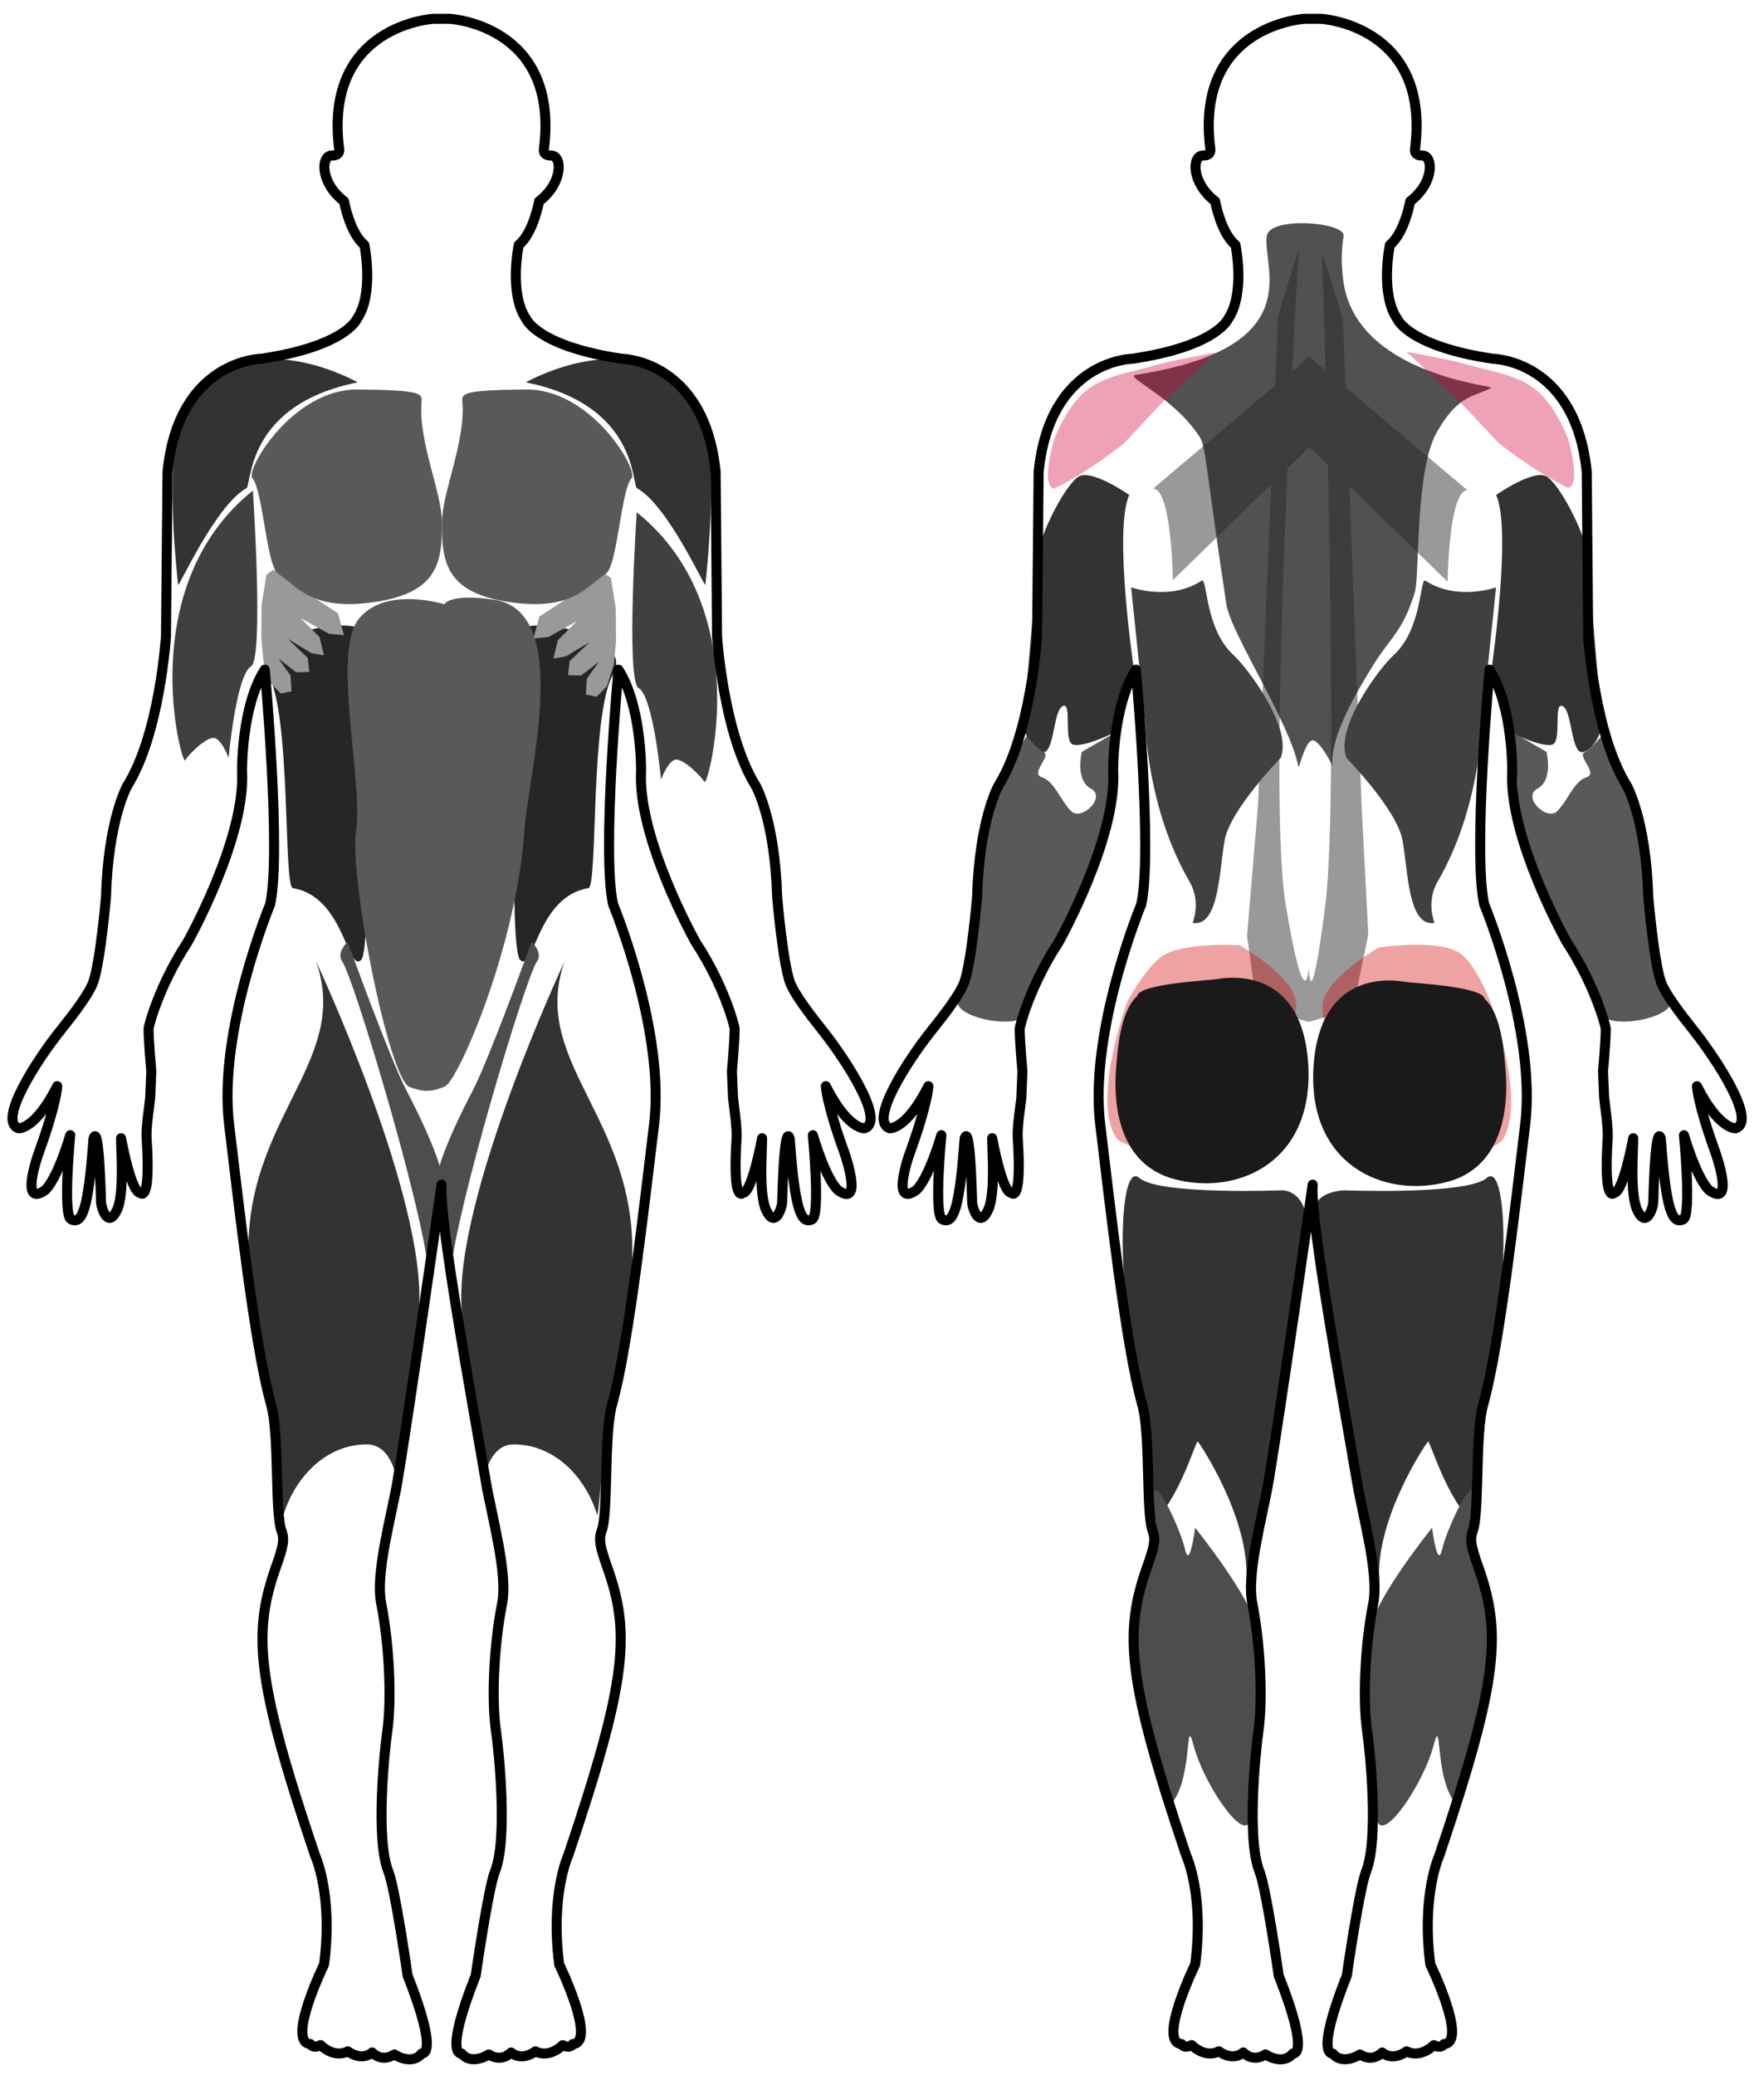 <?xml version="1.0" encoding="UTF-8" standalone="no"?>
<svg
   xmlns:dc="http://purl.org/dc/elements/1.1/"
   xmlns:cc="http://creativecommons.org/ns#"
   xmlns:rdf="http://www.w3.org/1999/02/22-rdf-syntax-ns#"
   xmlns:svg="http://www.w3.org/2000/svg"
   xmlns="http://www.w3.org/2000/svg"
   xmlns:sodipodi="http://sodipodi.sourceforge.net/DTD/sodipodi-0.dtd"
   xmlns:inkscape="http://www.inkscape.org/namespaces/inkscape"
   id="svg3457"
   style="stroke-linejoin:round;stroke-miterlimit:1.414;clip-rule:evenodd;fill-rule:evenodd"
   xml:space="preserve"
   height="100%"
   width="100%"
   version="1.1"
   viewBox="0 0 176 207"
   inkscape:version="0.91 r13725"
   sodipodi:docname="body_diagram.svg"><defs
     id="defs4194" /><sodipodi:namedview
     pagecolor="#ffffff"
     bordercolor="#666666"
     borderopacity="1"
     objecttolerance="10"
     gridtolerance="10"
     guidetolerance="10"
     inkscape:pageopacity="0"
     inkscape:pageshadow="2"
     inkscape:window-width="1295"
     inkscape:window-height="744"
     id="namedview4192"
     showgrid="false"
     inkscape:zoom="10.604259"
     inkscape:cx="56.879623"
     inkscape:cy="157.62773"
     inkscape:window-x="65"
     inkscape:window-y="24"
     inkscape:window-maximized="1"
     inkscape:current-layer="svg3457" /><rect
     id="Artboard1"
     style="fill:none"
     height="206.78"
     width="175.55"
     y="0"
     x="0" /><g
     id="Back-Muscles"><g
       id="g3461"><g
         id="Rhomboids"><path
           id="path4711"
           d="m 130.76,35.466 -15.718,13.272 c 1.869,0 1.979,9.127 1.979,9.127 l 13.67,-13.325 0,0.097 13.741,13.392 c 0,0 0.108,-9.125 1.977,-9.125 l -15.649,-13.215 0,-0.223 z"
           style="fill:#999999;fill-rule:evenodd"
           inkscape:connector-curvature="0" /></g><g
         id="Erector-Spinae"><path
           id="path4756"
           d="m 127.5,31.532 -1.98,48.735 -1.1,13.091 0.99,7.041 5.17,1.54 4.4,-1.32 1.54,-7.371 -0.66,-12.761 -1.87,-48.625 -2.09,-6.711 c 0,0 1.831,53.286 0.33,65.127 -1.501,11.84 -1.65,6.271 -1.65,6.271 0,0 -0.352,5.483 -2.31,-6.381 -1.958,-11.864 1.32,-65.347 1.32,-65.347 z"
           style="fill:#999999;fill-rule:evenodd"
           inkscape:connector-curvature="0" /></g><g
         id="Trapezius"><g
           id="g3464"><path
             id="path3466"
             style="fill:#262626;fill-opacity:0.8"
             d="m 122.353,60.237 c 0.453,2.976 6.322,11.786 7.187,16.216 0.075,0.385 0.737,-2.948 1.567,-2.58 0.829,0.369 1.852,2.584 1.842,2.488 -0.26,-2.728 2.184,-6.972 3.963,-9.859 1.932,-3.136 2.94,-3.318 4.238,-7.371 0.517,-1.615 0,-12.163 2.211,-16.033 2.212,-3.869 3.778,-3.473 5.437,-4.422 0.362,-0.207 -13.577,-1.309 -14.779,-10.719 -0.198,-1.556 -0.211,-2.973 0.036,-4.392 0.247,-1.42 -7.247,-1.995 -7.647,-0.092 -0.612,2.906 4.562,11.205 -13.084,13.913 -1.239,0.19 3.655,2.08 6.357,6.173 0.659,0.998 0.647,3.367 2.672,16.678"
             inkscape:connector-curvature="0"
             sodipodi:nodetypes="cccccccccccccc" /></g></g><g
         id="Lats"><path
           id="path3469"
           style="fill:#404040"
           d="m 134.34,75.599 c 0,0 5.048,5.158 5.597,8.231 0.549,3.073 0.557,8.648 3.183,8.231 0.035,-0.005 -0.895,-2.038 0.325,-4.136 4.193,-7.206 4.394,-15.619 4.394,-15.619 l 1.427,-13.718 c 0,0 -3.915,1.393 -7.024,-0.659 -0.623,-0.411 -0.256,4.772 -3.251,7.473 -1.226,1.105 -5.858,7.124 -4.651,10.197 z"
           inkscape:connector-curvature="0" /><path
           id="path3471"
           style="fill:#404040"
           d="m 127.78,75.599 c 0,0 -5.049,5.158 -5.597,8.231 -0.549,3.073 -0.557,8.648 -3.183,8.231 -0.035,-0.005 0.895,-2.038 -0.326,-4.136 -4.192,-7.206 -4.393,-15.619 -4.393,-15.619 l -1.427,-13.718 c 0,0 3.915,1.393 7.024,-0.659 0.623,-0.411 0.255,4.772 3.251,7.473 1.226,1.105 5.858,7.124 4.651,10.197 z"
           inkscape:connector-curvature="0" /></g><g
         id="Triceps"><path
           id="path3474"
           style="fill:#333333"
           d="m 149.27,49.372 c 0,0 3.715,-2.597 5.023,-1.85 1.309,0.748 3.739,5.515 4.02,7.478 0.28,1.963 1.495,17.573 1.495,17.573 0,0 -0.467,1.945 -1.776,2.422 -1.308,0.476 -1.121,-4.059 -2.113,-4.555 -0.991,-0.496 -0.045,3.516 -1.037,3.832 -0.991,0.315 -3.876,-1.082 -3.876,-1.082 l -2.194,-6.446 c 0,0 2.058,-13.917 0.458,-17.372 z"
           inkscape:connector-curvature="0" /><path
           id="path3476"
           style="fill:#333333"
           d="m 112.67,49.372 c 0,0 -3.715,-2.597 -5.023,-1.85 -1.309,0.748 -3.739,5.515 -4.02,7.478 -0.28,1.963 -1.495,17.573 -1.495,17.573 0,0 0.467,1.945 1.776,2.422 1.308,0.476 1.121,-4.059 2.113,-4.555 0.991,-0.496 0.045,3.516 1.036,3.832 0.992,0.315 3.877,-1.082 3.877,-1.082 l 2.194,-6.446 c 0,0 -2.058,-13.917 -0.458,-17.372 z"
           inkscape:connector-curvature="0" /></g><g
         id="Forearms"><path
           id="path3479"
           style="fill:#595959"
           d="m 159.8,73.41 c 0,0 3.727,5.905 4.477,10.404 0.75,4.499 -0.094,13.404 2.062,15.466 2.156,2.062 -6.235,3.749 -6.539,1.687 -0.303,-2.062 -9.5,-17.601 -8.458,-20.433 0.282,-0.766 -0.281,-7.405 -0.281,-7.405 l 3.241,1.866 c 0,0 0.696,2.821 -0.898,3.664 -1.593,0.844 0.938,3.281 1.969,2.25 1.031,-1.031 1.687,-3 2.905,-3.375 1.219,-0.375 -0.937,-2.104 -0.187,-2.504 0.75,-0.401 1.709,-1.62 1.709,-1.62 z"
           inkscape:connector-curvature="0" /><path
           id="path3481"
           style="fill:#595959"
           d="m 102.44,73.41 c 0,0 -3.727,5.905 -4.477,10.404 -0.75,4.499 0.094,13.404 -2.062,15.466 -2.156,2.062 6.236,3.749 6.539,1.687 0.303,-2.062 9.5,-17.601 8.458,-20.433 -0.282,-0.766 0.281,-7.405 0.281,-7.405 l -3.241,1.866 c 0,0 -0.696,2.821 0.898,3.664 1.593,0.844 -0.937,3.281 -1.968,2.25 -1.032,-1.031 -1.688,-3 -2.906,-3.375 -1.219,-0.375 0.937,-2.104 0.187,-2.504 -0.749,-0.401 -1.709,-1.62 -1.709,-1.62 z"
           inkscape:connector-curvature="0" /></g><g
         id="Hamstrings"><path
           id="path3489"
           style="fill:#333333"
           d="m 134.03,118.73 c 0,0 12.347,0.487 14.305,-1.231 1.959,-1.718 2.481,9.396 0,21.406 -2.48,12.01 -0.916,13.351 -1.279,13.035 -2.739,-2.372 -4.386,-8.297 -4.578,-8.153 -0.152,0.115 -5.704,8.313 -4.791,14.7 0.052,0.368 -5.202,-28.975 -5.985,-32.542 -0.783,-3.567 -1.965,-6.826 2.328,-7.215 z"
           inkscape:connector-curvature="0" /><path
           id="path3491"
           style="fill:#333333"
           d="m 127.91,118.73 c 0,0 -12.283,0.487 -14.231,-1.231 -1.947,-1.718 -2.467,9.396 0,21.406 2.468,12.01 0.912,13.351 1.273,13.035 2.725,-2.372 4.363,-8.297 4.554,-8.153 0.152,0.115 5.675,8.313 4.767,14.7 -0.052,0.368 5.175,-28.975 5.954,-32.542 0.778,-3.567 0.171,-7.106 -2.317,-7.215 z"
           inkscape:connector-curvature="0" /></g><g
         id="Calves"><path
           id="path3494"
           style="fill:#4d4d4d"
           d="m 142.88,152.39 c 0,0 -5.718,7.108 -6.096,10.007 -0.378,2.898 -0.387,16.918 0.677,19.353 0.779,1.782 4.588,-3.96 5.545,-7.56 0.956,-3.6 -0.014,3.34 2.394,5.922 0.407,0.436 4.674,-13.753 3.447,-18.453 -1.702,-6.519 -2.344,-8.369 -1.913,-11.391 0.678,-4.752 -2.574,2.122 -3.046,4.264 -0.472,2.142 -1.008,-2.142 -1.008,-2.142 z"
           inkscape:connector-curvature="0" /><path
           id="path3496"
           style="fill:#4d4d4d"
           d="m 119.24,152.39 c 0,0 5.718,7.108 6.096,10.007 0.378,2.898 0.387,16.918 -0.677,19.353 -0.779,1.782 -4.588,-3.96 -5.545,-7.56 -0.957,-3.6 0.014,3.34 -2.394,5.922 -0.407,0.436 -4.674,-13.753 -3.447,-18.453 1.702,-6.519 2.344,-8.369 1.913,-11.391 -0.678,-4.752 2.574,2.122 3.046,4.264 0.472,2.142 1.008,-2.142 1.008,-2.142 z"
           inkscape:connector-curvature="0" /></g></g></g><g
     id="Front-Muscles"><g
       id="Deltoids"><path
         id="path3500"
         style="fill:#333"
         d="m35.684 38.139s-12.432-7.085-17.512 3.476c-1.869 3.885-0.459 16.146-0.401 16.71 0.038 0.373 3.69-7.88 6.817-9.625 0.537-0.299-0.144-8.31 11.096-10.561z" /><path
         id="path3502"
         style="fill:#333"
         d="m52.463 38.139s12.432-7.085 17.512 3.476c1.869 3.885 0.459 16.146 0.401 16.71-0.038 0.373-3.69-7.88-6.818-9.625-0.536-0.299 0.145-8.31-11.095-10.561z" /></g><g
       id="Biceps"><path
         id="path3505"
         style="fill:#404040"
         d="m25.232 48.934s1.105 16.785-0.186 17.535c-1.481 0.86-2.239 9.14-2.239 9.14s-0.746-2.099-1.585-2.005c-0.84 0.093-2.425 1.679-2.752 2.238-0.326 0.56-5.223-17.301 6.762-26.908z" /><path
         id="path3507"
         style="fill:#404040"
         d="m63.528 51.098s-1.105 16.784 0.187 17.534c1.481 0.861 2.238 9.141 2.238 9.141s0.746-2.099 1.586-2.005c0.839 0.093 2.425 1.678 2.751 2.238 0.327 0.56 5.223-17.302-6.762-26.908z" /></g><g
       id="Obliques"><path
         id="path3515"
         style="fill:#262626"
         d="m36.007 62.836s1.395 31.809 0 32.945c-1.394 1.136-1.678-6.343-6.79-7.195-0.953-0.159-0.163-17.23-2.449-21.3-2.285-4.071 8.267-5.775 9.239-4.45z" /><path
         id="path3517"
         style="fill:#262626"
         d="m51.917 62.836s-1.395 31.809 0 32.945c1.394 1.136 1.678-6.343 6.79-7.195 0.953-0.159 0.163-17.23 2.449-21.3 2.285-4.071-8.267-5.775-9.239-4.45z" /></g><g
       id="Serratus"><path
         id="path4738"
         style="fill-rule:evenodd;clip-rule:evenodd;fill:#999999"
         d="m60.547 68.458-1.015 1.041-1.079-0.215 0.095-1.579 1.206-1.687-1.777 1.364-1.301-0.036 0.159-1.4 1.999-1.902-2.38 1.435-1.238 0.215 0.444-1.83 1.904-1.902-2.856 1.579-1.491 0.144 0.603-2.189 2.475-1.615 2.57-1.866 1.396-0.861 0.698 0.502 0.476 3.015 0.032 3.302-0.222 2.333z" /><path
         id="path4678-6"
         style="fill-rule:evenodd;clip-rule:evenodd;fill:#999999"
         d="m26.99 68.136 1.015 1.041 1.079-0.215-0.095-1.579-1.206-1.687 1.777 1.364 1.301-0.036-0.159-1.4-1.999-1.902 2.38 1.435 1.238 0.215-0.444-1.83-1.904-1.902 2.856 1.579 1.491 0.144-0.603-2.189-2.475-1.615-2.57-1.866-1.396-0.861-0.698 0.502-0.476 3.015-0.032 3.302 0.222 2.333z" /></g><g
       id="Pectorals"><path
         id="path3510"
         style="fill:#595959"
         d="m42.057 40.112c-0.311 3.984 2.007 8.955 2.037 11.938 0.04 4.039-0.33 7.303-7.463 8.098-5.733 0.638-7.022-1.737-8.88-2.919-1.159-0.738-1.515-8.373-2.573-9.527-0.723-0.788 3.991-8.909 10.523-8.851 6.532 0.057 6.421 0.425 6.356 1.261z" /><path
         id="path3512"
         style="fill:#595959"
         d="m46.136 40.112c0.311 3.984-2.008 8.955-2.037 11.938-0.04 4.039 0.329 7.303 7.463 8.098 5.733 0.638 7.022-1.737 8.879-2.919 1.16-0.738 1.515-8.373 2.574-9.527 0.723-0.788-3.991-8.909-10.523-8.851-6.533 0.057-6.422 0.425-6.356 1.261z" /></g><g
       id="Abdominals"><path
         id="path3520"
         style="fill:#595959"
         d="m44.343 60.277s-5.885-1.868-8.56 1.474c-2.675 3.341 0.465 16.298-0.248 21.113s3.292 24.8 5.331 25.563c1.267 0.475 2.143 0.569 3.567-0.089 1.256-0.58 7.126-13.883 7.896-25.594 0.356-5.416 4.855-21.729-2.992-22.913-4.539-0.685-4.994 0.446-4.994 0.446z" /></g><g
       id="Quads"><path
         id="path3523"
         style="fill:#333"
         d="m31.536 95.898s11.073 23.633 10.268 34.698-2.012 14.887-2.012 17.704c0 2.816 0.361-4.209-3.165-4.225-4.132-0.019-7.219 3.332-8.338 7.023-0.159 0.527-0.999-10.497-0.999-10.497s-1.416-3.038-2.386-13.241c-1.468-15.448 10.299-21.015 6.632-31.462" /><path
         id="path3525"
         style="fill:#333"
         d="m56.329 95.898s-11.073 23.633-10.268 34.698c0.804 11.065 2.012 14.887 2.012 17.704 0 2.816-0.361-4.209 3.165-4.225 4.131-0.019 7.219 3.332 8.337 7.023 0.16 0.527 0.999-10.497 0.999-10.497s1.417-3.038 2.387-13.241c1.468-15.448-10.299-21.015-6.632-31.462" /></g><g
       id="Adductors"><path
         id="path3528"
         style="fill:#4d4d4d"
         d="m34.684 93.947s4.231 11.716 5.884 14.86c2.454 4.668 3.854 8.447 3.487 9.049-0.368 0.602-1.254 9.8-1.32 8.966-0.474-6.017-7.45-29.324-8.592-30.924-0.63-0.882 0.537-1.957 0.541-1.951z" /><path
         id="path3530"
         style="fill:#4d4d4d"
         d="m53.036 93.947s-4.231 11.716-5.884 14.86c-2.454 4.668-3.854 8.447-3.487 9.049 0.368 0.602 1.254 9.8 1.32 8.966 0.474-6.017 7.45-29.324 8.592-30.924 0.63-0.882-0.537-1.957-0.541-1.951z" /></g><g
       id="Glut-Meds"><path
         sodipodi:nodetypes="acacscca"
         inkscape:connector-curvature="0"
         id="Glut-Meds-L"
         d="m 129.287,99.883 c -0.342,-2.618 -5.601,-5.601 -5.601,-5.601 0,0 -5.279,-0.292 -7.468,0.933 -1.739,0.973 -3.734,4.667 -3.734,4.667 0,0 -3.568,9.696 -1.167,13.536 0.574,0.919 3.034,1.167 3.034,1.167 l 8.168,-3.034 c 0,0 7.35,-7.21 6.768,-11.669 z"
         style="fill:#d20000;fill-opacity:0.367;fill-rule:evenodd;stroke:none;stroke-width:1px;stroke-linecap:butt;stroke-linejoin:miter;stroke-opacity:1" /><path
         sodipodi:nodetypes="acacscca"
         inkscape:connector-curvature="0"
         id="Glut-Meds-R"
         d="m 131.971,100.116 c 0.342,-2.618 5.601,-5.601 5.601,-5.601 0,0 5.651,-0.876 7.935,0.467 1.749,1.028 3.267,5.134 3.267,5.134 0,0 3.568,9.696 1.167,13.536 -0.574,0.919 -3.034,1.167 -3.034,1.167 l -8.168,-3.034 c 0,0 -7.35,-7.21 -6.768,-11.669 z"
         style="clip-rule:evenodd;fill:#d20000;fill-opacity:0.367;fill-rule:evenodd;stroke:none;stroke-width:1px;stroke-linecap:butt;stroke-linejoin:miter;stroke-miterlimit:1.414;stroke-opacity:1" /></g><g
       id="Glutes"><path
         sodipodi:nodetypes="sscccs"
         id="Glut-Max-L"
         style="clip-rule:evenodd;fill:#1a1a1a;fill-rule:evenodd;stroke-linejoin:round;stroke-miterlimit:1.414"
         d="m 121.424,97.663 c 0.806,-0.134 8.399,-1.478 9.092,8.338 0.693,9.815 -6.928,13.33 -13.359,11.611 -6.43,-1.719 -5.954,-9.396 -5.786,-11.242 0.12,-1.318 0.337,-5.444 2.082,-7.01 0.181,-1.241 7.166,-1.563 7.972,-1.697 z"
         inkscape:connector-curvature="0" /><path
         sodipodi:nodetypes="sscccs"
         id="Glute-Max-R"
         style="clip-rule:evenodd;fill:#1a1a1a;fill-rule:evenodd;stroke-linejoin:round;stroke-miterlimit:1.414"
         d="m 140.154,97.934 c -0.806,-0.134 -8.399,-1.478 -9.092,8.338 -0.693,9.815 6.928,13.33 13.359,11.611 6.43,-1.719 5.954,-9.396 5.786,-11.242 -0.12,-1.318 -0.337,-5.444 -2.082,-7.01 -0.181,-1.241 -7.166,-1.563 -7.972,-1.697 z"
         inkscape:connector-curvature="0" /></g></g><path
     id="Front"
     style="stroke:#000;stroke-width:1px;fill:none"
     d="m44.055 118.16c-0.3 3.531 3.185 22.306 4.422 29.636 0.589 3.472 2.204 9.13 1.623 12.134-0.83 4.187-1.07 9.604-0.613 12.759 0.288 1.916 1.195 10.752-0.103 13.984-0.678 1.695-1.922 10.38-1.922 10.38-3.241 8.182-1.412 7.779-1.412 7.779 1.003 1.231 2.722 0.097 2.722 0.097 1.309 0.834 2.215-0.198 2.215-0.198 1.124 0.93 2.434-0.115 2.434-0.115 1.412 0.733 2.721-0.618 2.721-0.618 0.811 0.408 1.009-0.108 1.009-0.108 2.433-0.156-1.357-7.941-1.357-7.941-0.908-6.993 0.9-10.884 0.9-10.884 5.923-17.565 6.224-22.226 3.856-28.845-0.666-1.911-0.835-2.668-0.528-3.497 0.709-1.915 0.192-9.617 1.057-12.675 1.669-5.898 3.316-20.856 4.174-27.836 1.153-9.401-4.085-22.007-4.085-22.007-1.147-5.129 0.535-23.406 0.535-23.406 2.349 3.655 2.259 10.107 2.259 10.107-0.373 6.766 5.466 17.107 5.466 17.107 2.806 4.274 3.868 8.328 3.868 8.629 0 1.231-0.269 4.212-0.269 4.212l0.107 2.595c0.049 0.661 0.42 2.937 0.36 4.037-0.438 6.769 0.638 5.495 0.638 5.495 0.907 0 1.904-5.447 1.904-5.447 0 1.405-0.343 5.61 0.415 7.197 0.906 1.892 1.573-0.325 1.585-0.77 0.24-8.619 0.758-6.361 0.758-6.361 0.504 6.992 1.123 8.572 2.234 8.025 0.842-0.401 0.072-8.391 0.072-8.391 1.441 4.746 2.534 5.502 2.534 5.502 2.379 1.67 0.908-2.943 0.578-3.856-1.76-4.854-1.815-6.536-1.815-6.536 2.199 4.361 3.857 4.2 3.857 4.2 2.144-0.685-1.875-6.86-4.23-9.819-1.201-1.507-2.751-3.526-3.201-4.724-0.733-2.03-1.286-8.557-1.286-8.557-0.222-7.702-2.126-11.047-2.126-11.047-3.255-5.211-3.868-14.93-3.868-14.93l-0.144-16.411c-1.141-11.194-9.389-11.274-9.389-11.274-8.337-1.241-9.497-3.935-9.497-3.935-1.766-2.541-0.757-7.412-0.757-7.412 1.465-1.192 2.03-4.355 2.03-4.355 2.433-1.866 2.313-4.596 1.19-4.566-0.902 0.024-0.698-0.723-0.698-0.723 1.522-12.288-9.387-12.915-9.387-12.915h-1.665s-10.914 0.627-9.395 12.912c0 0 0.204 0.748-0.705 0.723-1.121-0.03-1.225 2.7 1.199 4.566 0 0 0.564 3.162 2.03 4.355 0 0 1.009 4.871-0.757 7.412 0 0-1.156 2.694-9.497 3.935 0 0-8.262 0.08-9.385 11.274l-0.156 16.411s-0.601 9.719-3.869 14.93c0 0-1.895 3.346-2.114 11.047 0 0-0.556 6.527-1.286 8.557-0.445 1.192-1.993 3.211-3.205 4.724-2.375 2.953-6.368 9.115-4.232 9.819 0 0 1.666 0.161 3.856-4.2 0 0-0.045 1.67-1.802 6.536-0.345 0.901-1.814 5.514 0.565 3.856 0 0 1.102-0.757 2.535-5.502 0 0-0.769 7.99 0.086 8.391 1.118 0.548 1.728-1.033 2.232-8.025 0 0 0.517-2.258 0.756 6.361 0.012 0.445 0.664 2.662 1.575 0.77 0.768-1.587 0.423-5.785 0.423-7.197 0 0 0.986 5.448 1.907 5.448 0 0 1.084 1.273 0.639-5.496-0.072-1.106 0.316-3.376 0.364-4.037l0.105-2.595s-0.271-2.974-0.271-4.212c0-0.307 1.064-4.355 3.869-8.629 0 0 5.833-10.346 5.457-17.107 0 0-0.081-6.452 2.268-10.107 0 0 1.667 18.276 0.537 23.406 0 0-5.247 12.606-4.09 22.007 0.853 6.998 2.496 21.937 4.169 27.836 0.874 3.052 0.357 10.752 1.058 12.675 0.316 0.835 0.15 1.605-0.529 3.497-2.355 6.619-2.055 11.281 3.868 28.845 0 0 1.823 3.892 0.902 10.884 0 0-3.784 7.785-1.361 7.941 0 0 0.19 0.516 1.01 0.108 0 0 1.309 1.351 2.723 0.618 0 0 1.31 1.046 2.43 0.115 0 0 0.898 1.032 2.207 0.198 0 0 1.718 1.159 2.739-0.097 0 0 1.814 0.403-1.415-7.779 0 0-1.237-8.675-1.919-10.38-1.3-3.231-0.382-12.086-0.105-13.984 0.447-3.172 0.208-8.577-0.609-12.759-0.598-2.997 1.021-8.656 1.619-12.134 1.228-7.323 4.403-29.633 4.403-29.633z" /><path
     id="Back"
     style="stroke:#000;stroke-width:1px;fill:none"
     d="m130.97 118.16c-0.3 3.531 3.184 22.306 4.422 29.636 0.588 3.472 2.203 9.13 1.622 12.134-0.829 4.187-1.069 9.604-0.612 12.759 0.288 1.916 1.194 10.752-0.103 13.984-0.679 1.695-1.923 10.38-1.923 10.38-3.24 8.182-1.411 7.779-1.411 7.779 1.003 1.231 2.721 0.097 2.721 0.097 1.31 0.834 2.216-0.198 2.216-0.198 1.124 0.93 2.434-0.115 2.434-0.115 1.411 0.733 2.721-0.618 2.721-0.618 0.81 0.408 1.009-0.108 1.009-0.108 2.432-0.156-1.358-7.941-1.358-7.941-0.907-6.993 0.901-10.884 0.901-10.884 5.923-17.565 6.224-22.226 3.856-28.845-0.667-1.911-0.835-2.668-0.529-3.497 0.71-1.915 0.193-9.617 1.058-12.675 1.669-5.898 3.316-20.856 4.174-27.836 1.153-9.401-4.085-22.007-4.085-22.007-1.148-5.129 0.534-23.406 0.534-23.406 2.349 3.655 2.26 10.107 2.26 10.107-0.373 6.766 5.466 17.107 5.466 17.107 2.805 4.274 3.868 8.328 3.868 8.629 0 1.231-0.27 4.212-0.27 4.212l0.108 2.595c0.048 0.661 0.42 2.937 0.36 4.037-0.438 6.769 0.637 5.495 0.637 5.495 0.908 0 1.905-5.447 1.905-5.447 0 1.405-0.343 5.61 0.415 7.197 0.906 1.892 1.573-0.325 1.585-0.77 0.24-8.619 0.757-6.361 0.757-6.361 0.505 6.992 1.124 8.572 2.235 8.025 0.841-0.401 0.072-8.391 0.072-8.391 1.441 4.746 2.534 5.502 2.534 5.502 2.379 1.67 0.908-2.943 0.577-3.856-1.76-4.854-1.814-6.536-1.814-6.536 2.199 4.361 3.856 4.2 3.856 4.2 2.145-0.685-1.874-6.86-4.229-9.819-1.201-1.507-2.751-3.526-3.201-4.724-0.733-2.03-1.286-8.557-1.286-8.557-0.222-7.702-2.126-11.047-2.126-11.047-3.256-5.211-3.868-14.93-3.868-14.93l-0.144-16.411c-1.142-11.194-9.39-11.274-9.39-11.274-8.337-1.241-9.497-3.935-9.497-3.935-1.766-2.541-0.756-7.412-0.756-7.412 1.465-1.192 2.03-4.355 2.03-4.355 2.433-1.866 2.313-4.596 1.19-4.566-0.902 0.024-0.698-0.723-0.698-0.723 1.521-12.288-9.387-12.915-9.387-12.915h-1.666s-10.913 0.627-9.394 12.912c0 0 0.204 0.748-0.705 0.723-1.121-0.03-1.226 2.7 1.198 4.566 0 0 0.565 3.162 2.03 4.355 0 0 1.01 4.871-0.756 7.412 0 0-1.156 2.694-9.497 3.935 0 0-8.262 0.08-9.386 11.274l-0.156 16.411s-0.6 9.719-3.869 14.93c0 0-1.895 3.346-2.114 11.047 0 0-0.555 6.527-1.285 8.557-0.445 1.192-1.994 3.211-3.205 4.724-2.376 2.953-6.368 9.115-4.232 9.819 0 0 1.666 0.161 3.856-4.2 0 0-0.045 1.67-1.802 6.536-0.346 0.901-1.814 5.514 0.565 3.856 0 0 1.102-0.757 2.534-5.502 0 0-0.768 7.99 0.087 8.391 1.118 0.548 1.727-1.033 2.232-8.025 0 0 0.516-2.258 0.756 6.361 0.012 0.445 0.664 2.662 1.575 0.77 0.768-1.587 0.423-5.785 0.423-7.197 0 0 0.985 5.448 1.907 5.448 0 0 1.084 1.273 0.639-5.496-0.072-1.106 0.316-3.376 0.364-4.037l0.105-2.595s-0.271-2.974-0.271-4.212c0-0.307 1.064-4.355 3.868-8.629 0 0 5.833-10.346 5.458-17.107 0 0-0.081-6.452 2.268-10.107 0 0 1.667 18.276 0.537 23.406 0 0-5.247 12.606-4.09 22.007 0.852 6.998 2.496 21.937 4.169 27.836 0.874 3.052 0.357 10.752 1.058 12.675 0.315 0.835 0.15 1.605-0.529 3.497-2.355 6.619-2.055 11.281 3.868 28.845 0 0 1.823 3.892 0.902 10.884 0 0-3.785 7.785-1.361 7.941 0 0 0.19 0.516 1.009 0.108 0 0 1.309 1.351 2.724 0.618 0 0 1.31 1.046 2.43 0.115 0 0 0.898 1.032 2.207 0.198 0 0 1.718 1.159 2.739-0.097 0 0 1.814 0.403-1.416-7.779 0 0-1.237-8.675-1.918-10.38-1.3-3.231-0.382-12.086-0.105-13.984 0.447-3.172 0.207-8.577-0.609-12.759-0.598-2.997 1.021-8.656 1.618-12.134 1.229-7.323 4.404-29.633 4.404-29.633z" /><path
     style="fill:#d2003b;fill-rule:evenodd;stroke:none;stroke-width:1px;stroke-linecap:butt;stroke-linejoin:miter;stroke-opacity:1;fill-opacity:0.367"
     d="m 146.545,36.408 c 2.32,0.677 4.941,0.989 6.79,2.546 1.951,1.642 3.112,4.809 3.112,4.809 0,0 1.387,4.613 0,4.904 -3.604,-1.767 -6.978,-4.526 -6.978,-4.526 l -3.961,-4.244 -5.187,-4.809 c 0,0 4.188,0.726 6.224,1.32 z"
     id="Deltoid-Posterior-R"
     inkscape:connector-curvature="0"
     sodipodi:nodetypes="sscccccs" /><path
     style="clip-rule:evenodd;fill:#d2003b;fill-opacity:0.367;fill-rule:evenodd;stroke:none;stroke-width:1px;stroke-linecap:butt;stroke-linejoin:miter;stroke-miterlimit:1.414;stroke-opacity:1"
     d="m 115.072,36.488 c -2.32,0.677 -4.941,0.989 -6.79,2.546 -1.951,1.642 -3.112,4.809 -3.112,4.809 0,0 -1.387,4.613 0,4.904 3.604,-1.767 6.978,-4.526 6.978,-4.526 l 3.961,-4.244 5.187,-4.809 c 0,0 -4.188,0.726 -6.224,1.32 z"
     id="Deltoid-Posterior-R-5"
     inkscape:connector-curvature="0"
     sodipodi:nodetypes="sscccccs" /></svg>